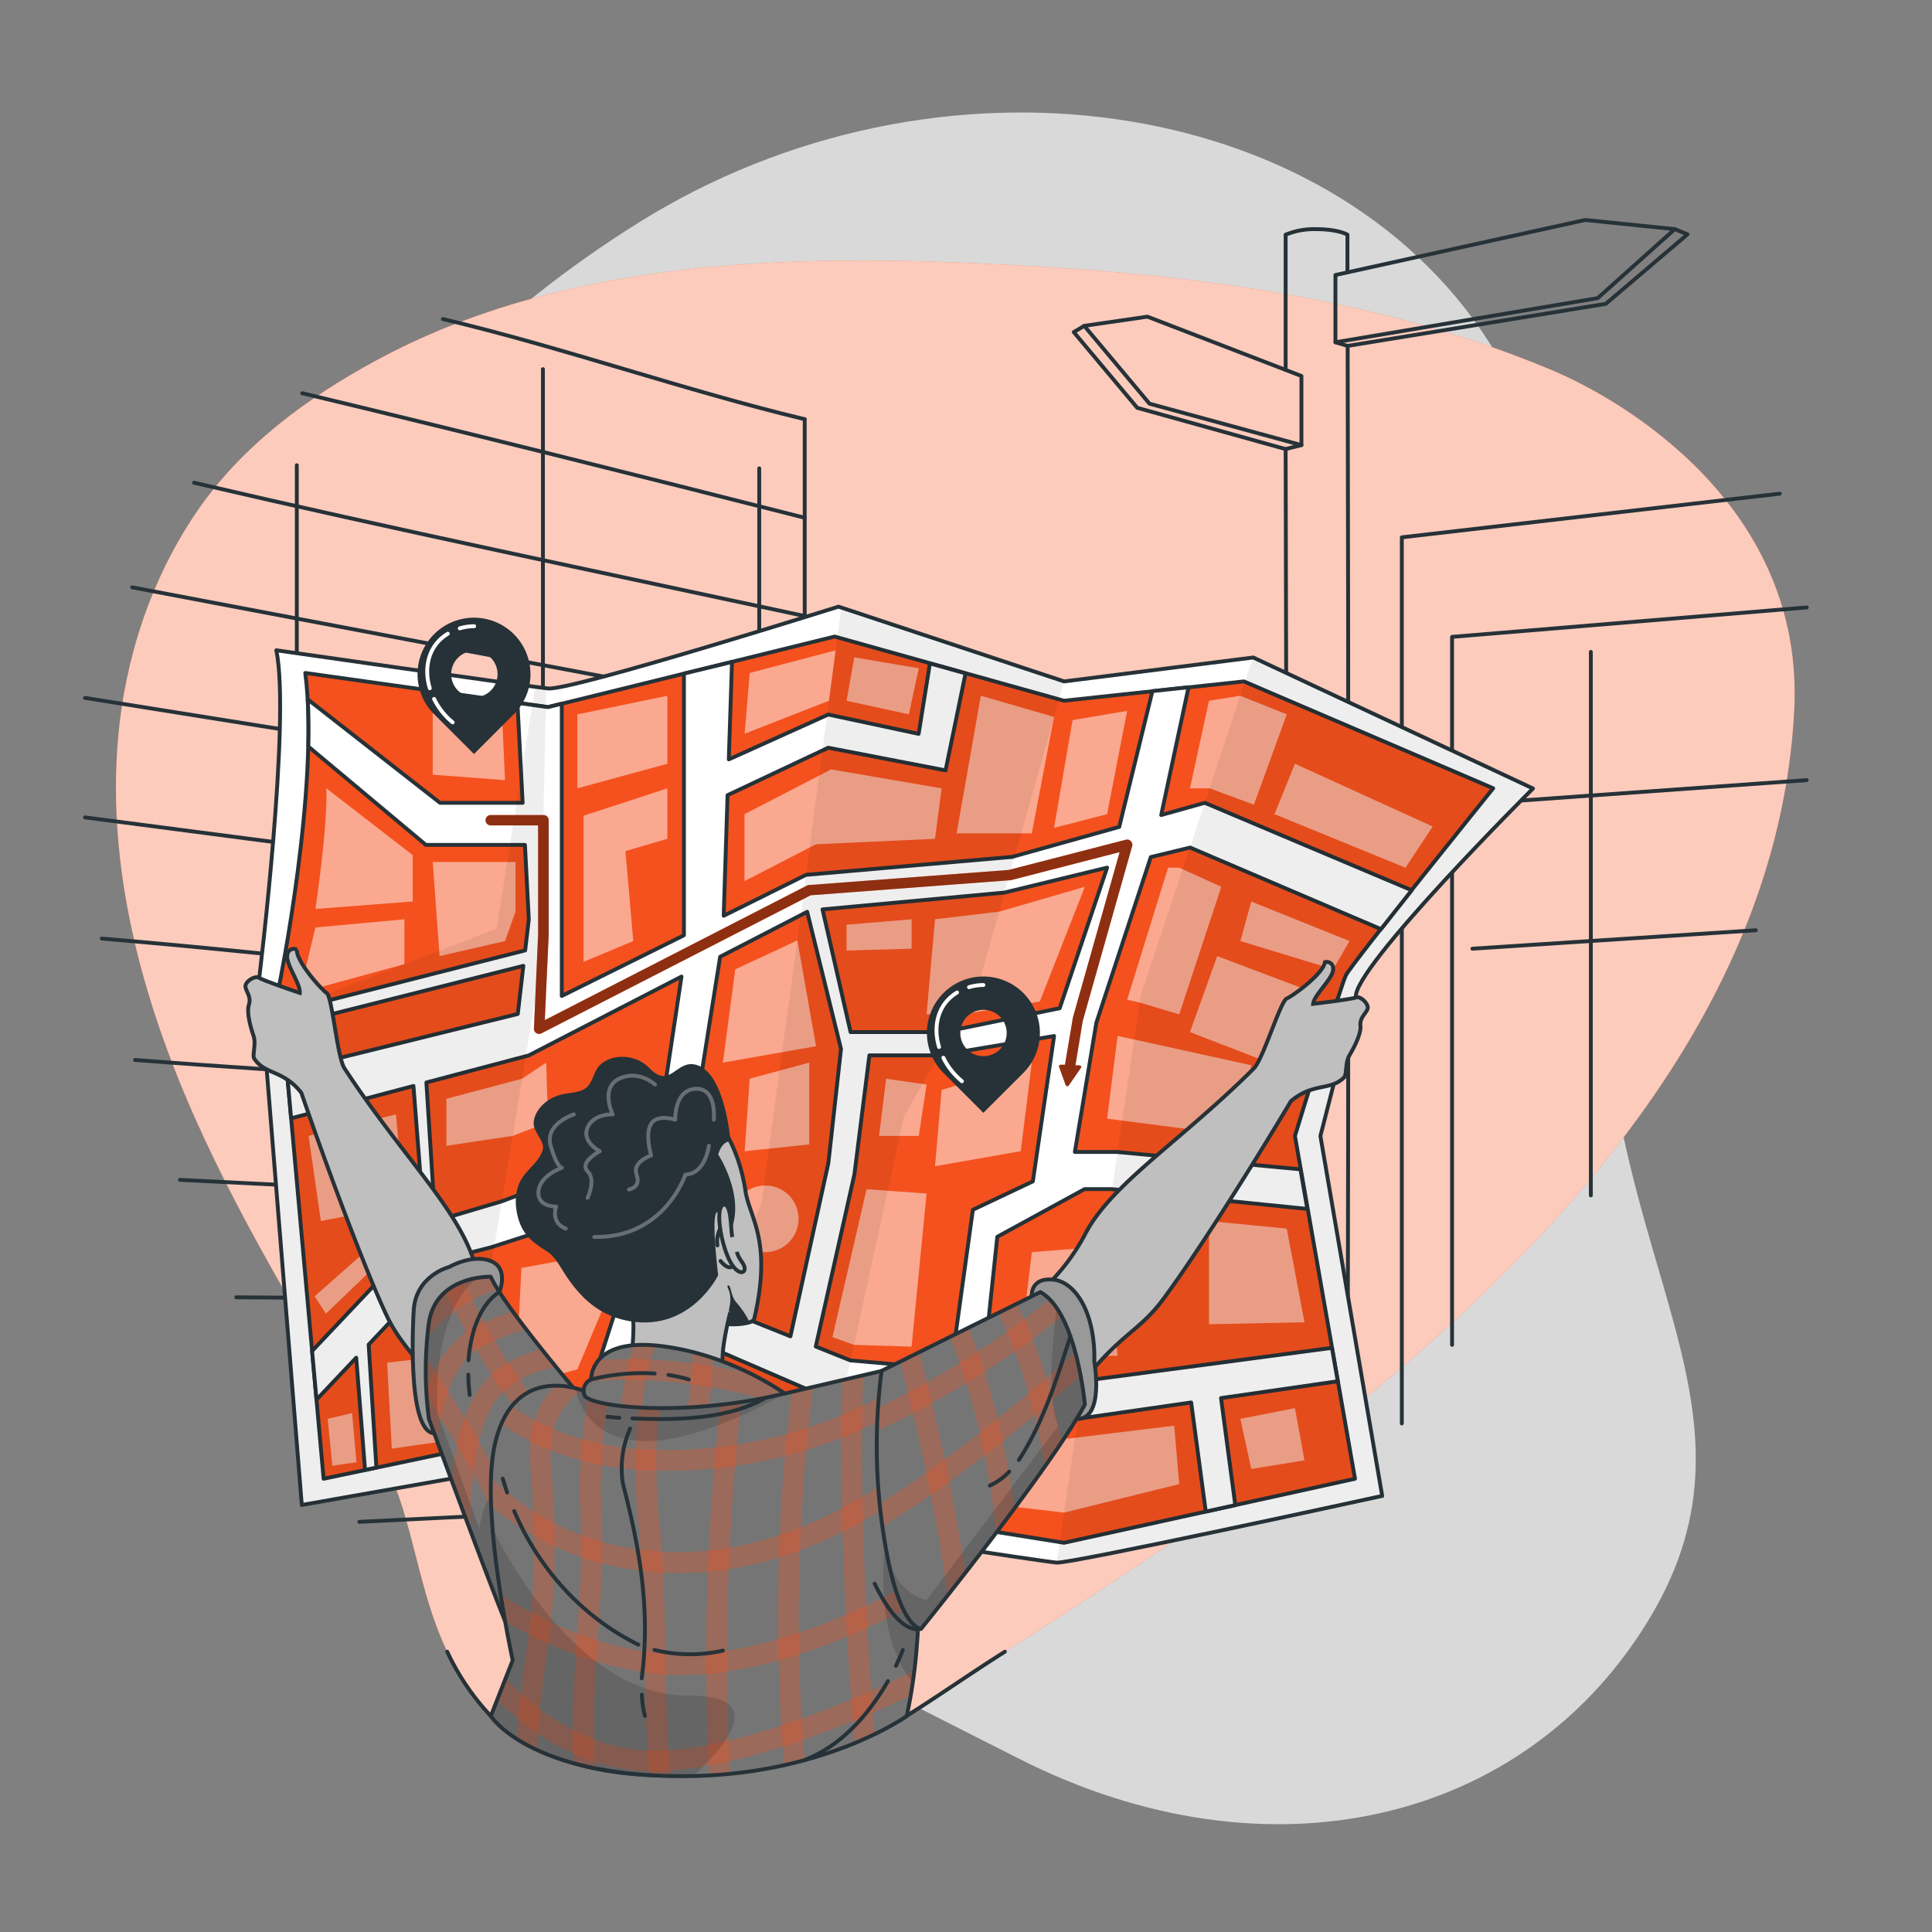 <svg viewBox="0 0 500 500" xmlns="http://www.w3.org/2000/svg"><rect x="0" y="0" width="500" height="500" fill="#808080" stroke="none"/><clipPath id="a"><path d="m151.19 362.49s-20.45-23.83-24.19-32.07c0 0-14.08-.46-16 11.89a95 95 0 0 0 0 24.88s13.88 37.88 19.65 52.22z"/></clipPath><clipPath id="b"><path d="m151.19 360s18.39-13 51.86.66l25.11-5.86s16.24 44.11 6.5 89.32c0 0-21.79 15.63-58.27 15.55-39.57-.1-49.37-15.55-49.37-15.55l5.66-14.43c-3.41-16.48-7.82-42.9-4.46-56.58 5.11-20.8 22.97-13.11 22.97-13.11z"/></clipPath><clipPath id="c"><path d="m228.16 354.77a150 150 0 0 0 .61 43c3.74 24 9.6 23.77 9.6 23.77s33.45-41.34 42.39-58.05c0 0-2.12-24-11.53-29.1z"/></clipPath><clipPath id="d"><path d="m203.05 360.63s-13.85-10.16-32.21-12.3-17.84 8.67-17.84 8.67a3.17 3.17 0 0 0 -1.76 4c.76 3.07 25.62 6 51.81-.37z"/></clipPath><path d="m67.93 167.09s-27.88 72 11.3 144.5 119.88 110.8 184.47 143.55 131.66 16.8 163.53-36.84-11.84-91.93-11.9-168.42 11.45-96.74-30-161.36-143.06-78.93-219.9-31-97.5 109.57-97.5 109.57z" fill="#fff" opacity=".7"/><path d="m127 444.09c23.6 24.91 81.54 15.79 106.63 0 81.46-51.26 224.25-136.57 230.71-260.17 2.75-52.54-43.57-80.12-62.93-88.22-46.41-19.43-97.41-25.27-147.79-27.52-52.57-2.35-109-.52-156.31 25.13-17.93 9.69-34.85 22.18-46.43 39.19-11.77 17.28-18.54 37.85-20.33 58.62-2.9 33.5 6.11 67.09 19.74 97.83s31.81 59.21 48.49 88.4c10.88 19.05 8.36 45.74 28.22 66.74z" fill="#f4511e"/><path d="m127 444.09c23.6 24.91 81.54 15.79 106.63 0 81.46-51.26 224.25-136.57 230.71-260.17 2.75-52.54-43.57-80.12-62.93-88.22-46.41-19.43-97.41-25.27-147.79-27.52-52.57-2.35-109-.52-156.31 25.13-17.93 9.69-34.85 22.18-46.43 39.19-11.77 17.28-18.54 37.85-20.33 58.62-2.9 33.5 6.11 67.09 19.74 97.83s31.81 59.21 48.49 88.4c10.88 19.05 8.36 45.74 28.22 66.74z" fill="#fff" opacity=".7"/><g stroke="#263238"><path d="m332.72 384.36c.28-86.36.28-182.36 0-268.14" fill="none" stroke-linecap="round" stroke-linejoin="round"/><path d="m348.77 89.52c.23 95.48.23 179.48 0 274.93" fill="none" stroke-linecap="round" stroke-linejoin="round"/><path d="m332.72 95.74v-35a19.35 19.35 0 0 1 8-1.43c5.66 0 8 1.43 8 1.43v9.74" fill="none" stroke-linecap="round" stroke-linejoin="round"/><path d="m433.43 59.3 3.3 1.34-21.17 18-66.79 10.88-3.16-.94" fill="none" stroke-linecap="round" stroke-linejoin="round"/><path d="m345.61 71.17 64.61-14.24 23.21 2.37-19.94 17.85-67.88 11.43z" fill="none" stroke-linecap="round" stroke-linejoin="round"/><path d="m280.6 84.33-2.71 1.62 16.42 19.59 38.4 10.68 4.1-1.03" fill="none" stroke-linecap="round" stroke-linejoin="round"/><path d="m336.81 97.31-39.86-15.36-16.35 2.38 16.88 20.14 39.33 10.72z" fill="none" stroke-linecap="round" stroke-linejoin="round"/><path d="m208.26 108.49v340.95" fill="none" stroke-linecap="round" stroke-linejoin="round"/><path d="m114.63 82.57c31.37 7.43 62.37 18.43 93.63 25.92" fill="none" stroke-linecap="round" stroke-linejoin="round"/><path d="m78.21 101.76c42.79 10.24 86.79 21.24 130.05 32.24" fill="none" stroke-linecap="round" stroke-linejoin="round"/><path d="m50.22 124.93c51.78 12.07 104.78 23.07 158.04 34.5" fill="none" stroke-linecap="round" stroke-linejoin="round"/><path d="m34.22 152q86.67 16.5 174 32.89" fill="none" stroke-linecap="round" stroke-linejoin="round"/><path d="m22 180.61 186.26 29.75" fill="none" stroke-linecap="round" stroke-linejoin="round"/><path d="m22 211.54 186.26 24.29" fill="none" stroke-linecap="round" stroke-linejoin="round"/><path d="m26.34 242.9c60.66 5.1 120.66 13.1 181.92 18.4" fill="none" stroke-linecap="round" stroke-linejoin="round"/><path d="m34.94 274.31c47.06 3.69 94.06 5.69 142.06 10.69 10 0 21 0 31.26 1.76" fill="none" stroke-linecap="round" stroke-linejoin="round"/><path d="m46.59 305.35c54.41 2.65 107.41 5.65 161.67 6.88" fill="none" stroke-linecap="round" stroke-linejoin="round"/><path d="m61.15 335.74c48.85.26 97.85 1.26 147.11 1.96" fill="none" stroke-linecap="round" stroke-linejoin="round"/><path d="m78.13 365.25c42.87-.25 86.87-1.25 130.13-2.08" fill="none" stroke-linecap="round" stroke-linejoin="round"/><path d="m93 393.85c38-1.85 77-3.85 115.29-5.22" fill="none" stroke-linecap="round" stroke-linejoin="round"/><path d="m196.49 121.21v296.62" fill="none" stroke-linecap="round" stroke-linejoin="round"/><path d="m140.51 95.53v184.29" fill="none" stroke-linecap="round" stroke-linejoin="round"/><path d="m76.81 120.4v203.66" fill="none" stroke-linecap="round" stroke-linejoin="round"/><path d="m460.62 127.76-97.83 11.3v229.33" fill="none" stroke-linecap="round" stroke-linejoin="round"/><path d="m467.57 157.21-91.78 7.61v183.23" fill="none" stroke-linecap="round" stroke-linejoin="round"/><path d="m467.57 201.9-89.13 6.36" fill="none" stroke-linecap="round" stroke-linejoin="round"/><path d="m454.38 240.75-73.31 4.77" fill="none" stroke-linecap="round" stroke-linejoin="round"/><path d="m411.71 168.71v140.66" fill="none" stroke-linecap="round" stroke-linejoin="round"/><path d="m115.74 427.46a63.16 63.16 0 0 0 11.26 16.63c23.6 24.91 82.55 15.79 107.64 0 8.25-5.19 16.12-10.74 25.42-16.63" fill="none" stroke-linecap="round" stroke-linejoin="round"/><path d="m350.9 258.16-9.18 35.84 16 93.17h-.12l-.39.08c-6.81 1.49-80.17 17.45-83.76 17.15-3.76-.31-62.7-9.38-62.7-9.38l-52.17 6.1-41.83-18.45-38.65 6.82-11-136.49s8.17-66.74 4.41-84.71c0 0 64.37 9.24 70.32 9.88s75.17-21.17 75.17-21.17l58.41 19.35 48.93-6.19 72.4 33.9s-47.01 46.8-45.84 54.1z" fill="#fff" stroke-linecap="round" stroke-linejoin="round"/><path d="m79 174.16 62.83 8.84 74.17-18.26 59.35 16.61 46.57-5 64.52 27.65s-36.72 45.5-38.13 48.41-13.18 41.59-13.18 41.59l15.54 88.7-75.29 16.57-63.33-10.13-50.19 4.42-42.67-18.31-35.44 7.45-11.5-127.64s10.56-51.92 6.75-80.9z" fill="#f4511e" stroke-linecap="round" stroke-linejoin="round"/></g><g fill="#fff"><path d="m297.83 221.81 10.17-2.46 49.4 21.11c2.42-3.09 5.15-6.54 7.95-10.06l-53.55-22.63-11.28 3.16 7.07-33.07-9.35 1-8.58 35.14-27.72 7.76-53.34 4.65-21.31 10.59 1-31.21 26.06-12.28 30.36 5.86 5.17-25.1-9.22-2.58-2.92 18.23-23.39-5-25.74 11.61.83-25.22-12.44 3.02v67.72l-31.61 15.7v-75.63l-3.6.88-7.88-1.11 1.35 25.88h-21.38l-34.23-26.77c.22 3.86.25 8 .15 12.21l30.41 25.45h25.64l1 19.3-.94 8-63.04 16.04.33 3.65 62.24-15.69-1.44 12.45-59.76 14.75 1.1 12.26 31.66-8.37 2.94 37.72-29.17 30.86 1.14 12.62 10.28-10.88 2.28 29.05 2.94-.62-2-31.83 21.29-22.52 10.3-2.63 40.77-13.15-.9 5.92-22.64 70.41 8.71 3.74 11.9-38.41 17.56-3.25 35.28 15.26 16.37 1.05-2.78 27.83 4.36.69 1.9-28.31 41.07 2.63 29.67-4.27 3.78 28.24 7.64-1.68-3.69-27.7 30.21-4.35-1.51-8.64-64.3 8.53-26-2.28 3.7-35 22.59-12.34h7l50.64 5.13-1.78-10.25-47.43-4.49h-10.95l5.56-33.43zm-168 89.1-17.2 5.1-2.28-35.87 26.5-7 39.52-20.4-6.51 43.26zm55.78 27.33-17.83 3.54 7.4-23.78 11.19-70.39 22.53-11.63 8.75 35.48-3.27 29.54-9.82 44.84zm81.69-32.5-15.52 7.35-5.71 41.26-26-2.28-8.95-3.59 10-44.53 3.88-30.83h17.91l29.89-5zm6.95-44.81-30 6.17h-24.12l-7.26-31.75 47.07-4.35 26.58-6.46z" stroke="#263238" stroke-linecap="round" stroke-linejoin="round"/><path d="m286.52 289.5 2.71-21.41 34.6 7.6-2.82 18.28z" opacity=".5"/><path d="m307.96 267.1 7.05-19.66 26.06 9.83-5.98 20.33z" opacity=".5"/><path d="m302.3 224.56h2.88l10.89 4.93-10.89 33.03-10.21-3.06-3.27-.72z" opacity=".5"/><path d="m323.83 233.32 25.42 10.22-4.23 7.32-24.01-7.32z" opacity=".5"/><path d="m307.96 204.02 4.93-22.67 8.12-1.29 12 4.82-8.5 23.37-11.46-4.23z" opacity=".5"/><path d="m329.83 210.7 5.3-13.04 35.66 16.24-7.06 10.66z" opacity=".5"/><path d="m253.84 180.06 18.94 5.48-5.75 30.13h-2.75-16.71z" opacity=".5"/><path d="m277.58 186.37 14.12-2.4-5.18 26.73-13.74 3.56z" opacity=".5"/><path d="m243.69 204.02-1.71 13.06-30.79 1.41-18.51 9.54v-17.33l22.41-11.58z" opacity=".5"/><path d="m194.02 174.16 22.24-5.85-1.72 13.04-21.82 8.53z" opacity=".5"/><path d="m219.09 181.35 16.12 3.53 2.57-11.93-16.69-2.83z" opacity=".5"/><path d="m149.42 184.88v19.14l23.3-6.36v-17.6z" opacity=".5"/><path d="m151.02 211.11v37.83l12.87-5.4-2.03-23.28 10.86-3.18v-13.06z" opacity=".5"/><path d="m111.99 223.08 1.77 24.36 16.94-3.9 2.72-7.6v-12.86z" opacity=".5"/><path d="m84.46 204 22.35 17.3v12l-25.18 1.94s3.18-20.98 2.83-31.24z" opacity=".5"/><path d="m81.63 240.03 23.03-2.12v11.62l-27.08 7.39z" opacity=".5"/><path d="m111.99 183.97v16.52l18.71 1.41-.77-17.02z" opacity=".5"/><path d="m190.29 250.86 16.07-7.49 4.83 27.39-24.11 4.24z" opacity=".5"/><path d="m194.02 279.17-1.3 18.76 16.72-1.76v-21.17z" opacity=".5"/><path d="m241.98 237.91-2.18 24.61h9.09l20.22-3.34 11.65-29.69-22.2 6.45z" opacity=".5"/><path d="m219.09 239.32v6.68l16.83-.48v-7.61z" opacity=".5"/><path d="m243.69 282.07-1.71 19.75 22.19-3.89 2.86-22.93z" opacity=".5"/><path d="m224.27 307.77 15.53 1.11-3.88 39.63-14.9-.46-5.58-2.01z" opacity=".5"/><path d="m229.34 279.17 10.46 1.51-2.02 13.29h-10.28z" opacity=".5"/><path d="m312.89 316.01 20.12 1.95 4.59 24.24-24.71.51z" opacity=".5"/><path d="m267.03 324.06 19.49-1.57 2.71 28.4h-25.42z" opacity=".5"/><path d="m321.01 367.19 2.82 12.98 13.77-2.24-2.47-13.5z" opacity=".5"/><path d="m276.52 372.3 27.36-3.33 1.3 15.11-29.8 7.39-16.86-1.98 5.88-18.59z" opacity=".5"/><path d="m134.94 328.14 22.25-4.08-1.5 15.36-6.27 14.98-16 4.26z" opacity=".5"/><path d="m115.53 284.36v12.16l17.13-2.55 9.17-3.53-.47-15.44-6.24 4.17z" opacity=".5"/><path d="m79.86 293.97 22.6-5.56 2.2 23.35-21.62 4.25z" opacity=".5"/><path d="m81.44 335.48 12.9-11.42 3.35 3.1-13.34 12.81z" opacity=".5"/><path d="m84.81 367.19 6.31-1.49 1.14 12.73-6.25.91z" opacity=".5"/><path d="m101.4 374.91-1.21-22.25 15.34-1.77v21.99z" opacity=".5"/><circle cx="198.04" cy="315.43" opacity=".5" r="8.63"/></g><path d="m350.9 258.16-9.18 35.84 16 93.17h-.12l-.39.08-83.75 17.15 21.77-146.72 29.08-87.56 72.4 33.9s-46.98 46.84-45.81 54.14z" fill-opacity=".7" opacity=".1"/><path d="m275.38 176.31-22.16 78.55-19.3 34.12-23.16 106.04-52.17 6.1 38.42-89.35 9.14-66.8 11.58-87.76z" fill-opacity=".7" opacity=".1"/><path d="m141.36 178.14-1.59 73-21.9 132.06-1.11-.49-38.66 6.78-10.1-125.77 60.51-23.4 10-62.55z" fill-opacity=".7" opacity=".1"/><path d="m292.66 217.68a1.32 1.32 0 0 0 -1.29-.36l-30.37 7.83-51.67 3.9a1.29 1.29 0 0 0 -.51.14l-67.82 34.81 1-22v-29.73a1.34 1.34 0 0 0 -1.34-1.34h-13.66a1.34 1.34 0 1 0 0 2.68h12.26v28.29l-1.08 24.27a1.32 1.32 0 0 0 .61 1.19 1.35 1.35 0 0 0 1.33.07l69.67-35.73 51.52-3.89a.85.85 0 0 0 .23 0l28.22-7.28-12.15 43a1 1 0 0 0 0 .14l-2 11.88h-1.14a.41.41 0 0 0 -.4.5l1.69 4.69a.47.47 0 0 0 .83.18l3.16-4.57c.2-.28 0-.62-.43-.64h-1l1.89-11.46 12.79-45.25a1.32 1.32 0 0 0 -.34-1.32z" fill="#f4511e"/><path d="m292.66 217.68a1.32 1.32 0 0 0 -1.29-.36l-30.37 7.83-51.67 3.9a1.29 1.29 0 0 0 -.51.14l-67.82 34.81 1-22v-29.73a1.34 1.34 0 0 0 -1.34-1.34h-13.66a1.34 1.34 0 1 0 0 2.68h12.26v28.29l-1.08 24.27a1.32 1.32 0 0 0 .61 1.19 1.35 1.35 0 0 0 1.33.07l69.67-35.73 51.52-3.89a.85.85 0 0 0 .23 0l28.22-7.28-12.15 43a1 1 0 0 0 0 .14l-2 11.88h-1.14a.41.41 0 0 0 -.4.5l1.69 4.69a.47.47 0 0 0 .83.18l3.16-4.57c.2-.28 0-.62-.43-.64h-1l1.89-11.46 12.79-45.25a1.32 1.32 0 0 0 -.34-1.32z" fill-opacity=".7" opacity=".6"/><path d="m133 164.14a14.61 14.61 0 0 0 -20.67 0 14.63 14.63 0 0 0 0 20.67l10.34 10.33 10.33-10.33a14.61 14.61 0 0 0 0-20.67zm-6 14.59a6 6 0 1 1 0-8.51 6 6 0 0 1 0 8.51z" fill="#263238"/><path d="m112.34 180.88a18.24 18.24 0 0 0 4.81 6.07" fill="none" stroke="#fff" stroke-linecap="round" stroke-linejoin="round"/><path d="m115.89 164c-5 3-6.3 8.79-4.66 14.12" fill="none" stroke="#fff" stroke-linecap="round" stroke-linejoin="round"/><path d="m122.71 162.06a13.12 13.12 0 0 0 -3.73.56" fill="none" stroke="#fff" stroke-linecap="round" stroke-linejoin="round"/><path d="m264.84 257a14.61 14.61 0 0 0 -20.67 0 14.61 14.61 0 0 0 0 20.67l10.33 10.33 10.34-10.33a14.61 14.61 0 0 0 0-20.67zm-6.08 14.59a6 6 0 1 1 0-8.51 6 6 0 0 1 0 8.51z" fill="#263238"/><path d="m244.14 273.74a18.25 18.25 0 0 0 4.81 6.08" fill="none" stroke="#fff" stroke-linecap="round" stroke-linejoin="round"/><path d="m247.69 256.85c-5 3-6.3 8.78-4.66 14.12" fill="none" stroke="#fff" stroke-linecap="round" stroke-linejoin="round"/><path d="m254.5 254.92a13.35 13.35 0 0 0 -3.72.56" fill="none" stroke="#fff" stroke-linecap="round" stroke-linejoin="round"/><path d="m350.9 258.15c-1.18.48-11.06 1.65-11.06 1.65.23-2.35 5.18-6.59 5.18-8.94a1.69 1.69 0 0 0 -2.12-1.86c-.47 3.06-8.24 8.7-9.89 9.41s-6.12 15.77-8.54 18.13c-19 18.94-37 29.89-43.71 43a53.19 53.19 0 0 1 -18.36 19.91s-3.88 49.94 10.94 27.75 20.13-20.89 27.54-30.77 21.89-32.43 33.19-51.43c5.77-4.9 10.24-2.63 13.77-6.16.75-.75.24-3.77 1.41-5.75s3.06-5.55 2.83-7.67 1.65-3.29 1.88-4.47-1.88-3.27-3.06-2.8z" fill="#bfbfbf" stroke="#263238" stroke-miterlimit="10"/><path d="m123 327.58c-3.84-14.23-19.2-28.66-33.86-51.12-1.87-2.81-3.14-18.46-4.59-19.46s-7.9-8.16-7.73-11.25a1.69 1.69 0 0 0 -2.46 1.4c-.49 2.3 3.47 7.47 3.22 9.82 0 0-9.43-3.19-10.49-3.9s-3.56.93-3.57 2.13 1.58 2.74.91 4.77.44 5.91 1.18 8.09-.38 5 .19 5.91c2.73 4.19 7.57 2.89 12.2 8.88 7.14 20.84 16.63 45.93 21.84 57.14s10.66 11 20.58 35.81 16.45-24.89 16.45-24.89a53.22 53.22 0 0 1 -13.87-23.33z" fill="#bfbfbf" stroke="#263238" stroke-miterlimit="10"/><path d="m129.24 334.35s2.56-6.08-2.22-8-10.79 1.55-10.79 1.55-8.83 2.21-9.18 11.55c0 0-2 31.34 5.36 31.46s16.83-36.56 16.83-36.56z" fill="#999" stroke="#263238" stroke-linecap="round" stroke-linejoin="round"/><path d="m267 335.44s-.39-4.92 5.61-4.27 10.94 9.2 10.59 21.17c0 0 2.75 15.27-4.63 14.85s-11.57-31.75-11.57-31.75z" fill="#999" stroke="#263238" stroke-linecap="round" stroke-linejoin="round"/><path d="m151.19 362.49s-20.45-23.83-24.19-32.07c0 0-14.08-.46-16 11.89a95 95 0 0 0 0 24.88s13.88 37.88 19.65 52.22z" fill="#757575"/><g clip-path="url(#a)"><g fill="#f4511e"><path d="m144 353.86a26 26 0 0 0 -9.44 3.18c-.77.42-1.55.89-2.33 1.42a11.92 11.92 0 0 0 -2 1.69c-3 3-5 7.53-6.25 12.86a69.94 69.94 0 0 0 -1.44 8.36 114.86 114.86 0 0 0 -.68 14.83c-1.7-4.51-3.38-9-4.9-13.11a79.81 79.81 0 0 1 1.34-9.14 50.35 50.35 0 0 1 2-7.13 27 27 0 0 1 6.9-11.14 16.48 16.48 0 0 1 2.08-1.64c.78-.52 1.56-1 2.32-1.44a32.66 32.66 0 0 1 8.63-3.45z" opacity=".3"/><path d="m136.14 344a62.37 62.37 0 0 0 -8.09 2.94c-.91.4-1.84.84-2.81 1.31a14 14 0 0 0 -2 1.18c-3.33 2.4-5.64 6.26-7.25 10.67a50.16 50.16 0 0 0 -1.91 7.06c-.39 2-.68 4-.91 5.94l-2.16-5.88s-.34-2.28-.59-5.84c0-.36 0-.73-.07-1.11a43.45 43.45 0 0 1 2.16-5.55 24.65 24.65 0 0 1 8.09-10 18.2 18.2 0 0 1 2.24-1.3c.86-.43 1.71-.82 2.53-1.19a70.6 70.6 0 0 1 7.31-2.83c1.11 1.49 2.26 3.02 3.46 4.6z" opacity=".3"/><path d="m128.88 333.78a29.3 29.3 0 0 0 -6.56 2.59 33.61 33.61 0 0 0 -4.56 2.91 46.89 46.89 0 0 0 -7.15 6.65c.11-1.2.26-2.41.44-3.61a12.83 12.83 0 0 1 4.1-7.87s0 0 0 0l.13-.08a39.18 39.18 0 0 1 3.32-2.14c.42-.25.85-.48 1.28-.71l.08.16a19.3 19.3 0 0 1 2.4-.7 20.51 20.51 0 0 1 4.63-.53 30.67 30.67 0 0 0 1.89 3.33z" opacity=".3"/><path d="m141.16 365.4-4 3.58a95.93 95.93 0 0 1 -7-8.83c-1.05-1.47-2.06-3-3.05-4.49-1.33-2.06-2.62-4.15-3.85-6.25q-1.36-2.34-2.64-4.68c-1-1.83-2-3.66-2.88-5.45s-1.68-3.34-2.45-4.94a14.64 14.64 0 0 1 3.33-2.13c.42-.25.85-.48 1.28-.71l.08.16c.74 1.53 1.51 3.11 2.33 4.72 1 1.92 2 3.89 3.09 5.87q1.28 2.34 2.64 4.68 1.68 2.85 3.48 5.66 1.47 2.28 3 4.46a93 93 0 0 0 6.64 8.35z" opacity=".3"/><path d="m136 398.49-5.15 1.51c-1.53-5.21-4.6-11.74-8.36-18.63-1.33-2.45-2.76-4.94-4.24-7.43-1.34-2.28-2.73-4.55-4.13-6.79-1.21-2-2.43-3.9-3.66-5.78 0-.36 0-.73-.07-1.11-.15-2.57-.23-5.66-.12-9l2.28 3.45c1.14 1.74 2.31 3.55 3.48 5.38 1.4 2.2 2.81 4.45 4.2 6.72 1.26 2.06 2.5 4.14 3.7 6.21 5.36 9.23 9.99 18.41 12.07 25.47z" opacity=".3"/></g><path d="m135.58 405.86-4.88 13.55c-5.77-14.34-19.65-52.21-19.65-52.21a95 95 0 0 1 0-24.88c1.17-7.68 7-10.41 11.34-11.37a6.91 6.91 0 0 1 .76.17s-11.14 7.13-9.92 34.58l10.85 30s1.14-10.45 5.48-8.94c1.87.67 4.53 9.34 6.02 19.1z" fill-opacity=".7" opacity=".2"/></g><path d="m151.19 362.49s-20.45-23.83-24.19-32.07c0 0-14.08-.46-16 11.89a95 95 0 0 0 0 24.88s13.88 37.88 19.65 52.22z" fill="none" stroke="#263238" stroke-linecap="round" stroke-linejoin="round"/><path d="m195.22 341.21c-.1.41-.51.75-1.2 1a16.72 16.72 0 0 1 -6 .44c-12.75-.7-38.62-8.27-44.79-23.33-6.59-16.07 10.32-37.05 28.42-37.5 10.4-.25 19.17 12 21.28 26.44 1.07 6.96 6.98 12.74 2.29 32.95z" fill="#bfbfbf" stroke="#263238" stroke-miterlimit="10"/><path d="m186.38 318a7 7 0 0 0 -.71 4.31" fill="none" stroke="#263238" stroke-linecap="round" stroke-linejoin="round"/><path d="m186.48 326.34s1.85 2.5 3.18 1.34" fill="none" stroke="#263238" stroke-linecap="round" stroke-linejoin="round"/><path d="m194 342.21a16.72 16.72 0 0 1 -6 .44c.26-1.89.76-4.08.92-5.18.52-3.47-1.22-4.55-.48-4.8s.67 2.84 2.14 4.41a22.78 22.78 0 0 1 3.42 5.13z" fill="#263238"/><path d="m189 339.57s-2.27 8.7-2 13.11a55.84 55.84 0 0 0 1.83 10l-27.46 1.59s4.11-19.77 1.91-26.69 17.56-4.4 17.56-4.4" fill="#bfbfbf" stroke="#263238" stroke-miterlimit="10"/><path d="m185.86 298.76c1.15-3.74 3.2-3.36 3.2-3.36s-1.33-17.95-9-19.86c-5.18-1.3-6.6 6.5-12 .88-3-3.15-8.48-4-12.15-1.34-2.17 1.6-2.1 3.83-3.55 5.77s-4.44 1.86-6.64 2.31c-3.4.69-6.85 3.22-7.56 6.8-.58 2.92 3 5.23 2.3 7.63-.83 2.87-3.5 4.61-5.15 7-2 2.86-2.18 6.58-1.41 9.9 1.15 4.94 3.7 6.87 7.67 9.39 2 1.26 3.17 3.55 4.4 5.48 4.12 6.48 9.12 11.22 17 12.56 15.81 2.7 22.89-11.89 22.89-11.89s-1.78-14.46-.49-16.11 4 4 4 4c3.29-8.8-3.51-19.16-3.51-19.16z" fill="#263238"/><path d="m189.53 320.15c-.48-1.76-.14-9-2.33-8.34-1.92.59-1 8.06 1 13.05s4.45 5 4.52 3.55-1.59-2.36-2-4.45" fill="#bfbfbf" stroke="#263238" stroke-miterlimit="10"/><path d="m184.73 289.78s.87-8.25-4.7-8-5.28 8-5.28 8-4.68-1.59-6.28 1.11.05 8.16.05 8.16-5 1.59-3.77 4.94-2 3.85-2 3.85" fill="none" opacity=".3" stroke="#fff" stroke-linecap="round" stroke-linejoin="round"/><path d="m183.46 296.52s-.88 7.3-6.09 7.47c0 0-5.36 16.48-23.57 16.13" fill="none" opacity=".3" stroke="#fff" stroke-linecap="round" stroke-linejoin="round"/><path d="m169.51 280.68s-4.2-3.93-9.25-1.52-1.69 9.25-1.69 9.25-4.9-.3-6.51 3.4 3.16 6.12 3.16 6.12-5.44 2.89-3.16 5.18 0 6.89 0 6.89" fill="none" opacity=".3" stroke="#fff" stroke-linecap="round" stroke-linejoin="round"/><path d="m148.51 288.41s-7.62 2.4-6 8.11 2.9 5.69 2.9 5.69-5.71 2-6.06 6.11 4.59 3.94 4.59 3.94-1.59 4.14 2.47 5.7" fill="none" opacity=".3" stroke="#fff" stroke-linecap="round" stroke-linejoin="round"/><path d="m151.19 360s18.39-13 51.86.66l25.11-5.86s16.24 44.11 6.5 89.32c0 0-21.79 15.63-58.27 15.55-39.57-.1-49.37-15.55-49.37-15.55l5.66-14.43c-3.41-16.48-7.82-42.9-4.46-56.58 5.11-20.8 22.97-13.11 22.97-13.11z" fill="#757575"/><g clip-path="url(#b)"><g fill="#f4511e"><path d="m226.34 448.79c-1.52.74-3.26 1.52-5.18 2.32-.16-1.91-.32-3.8-.46-5.67s-.29-3.8-.42-5.67c-.42-5.66-.77-11.08-1.07-16.23q-.17-2.94-.31-5.77-.6-11.58-.87-21.3-.09-3.15-.16-6.09-.21-10.32-.15-18.24c0-2.08 0-4 .06-5.88q.09-5.22.24-9.12l5.39-1.26c-.08 2.26-.17 4.91-.23 7.95 0 1.87-.07 3.87-.09 6 0 5 0 10.87.09 17.52q0 3 .13 6.27.25 9.86.84 21.79c.1 1.9.19 3.85.3 5.83q.45 7.74 1 16.28.21 2.81.43 5.7c.17 1.85.31 3.69.46 5.57z" opacity=".3"/><path d="m210.45 358.91c-.4 2.95-.82 6.48-1.24 10.54-.2 1.84-.4 3.8-.58 5.86-.53 5.88-1 12.6-1.38 20-.09 1.94-.18 3.93-.24 6-.24 6.61-.36 13.69-.28 21.16 0 1.88 0 3.78.08 5.7q.16 8 .64 16.6c.11 1.84.22 3.7.36 5.58q.16 2.58.39 5.19c-1.69.46-3.45.9-5.28 1.3-.13-1.59-.26-3.17-.36-4.74-.14-1.86-.26-3.71-.37-5.54-.35-5.76-.57-11.37-.69-16.81-.06-1.89-.09-3.75-.11-5.6-.09-7.39 0-14.41.2-21q.09-3 .22-5.81c.32-7.53.79-14.4 1.31-20.47.18-2 .35-3.91.53-5.73.42-4.13.84-7.79 1.23-10.91z" opacity=".3"/><path d="m192.53 357c-.54 4.26-1.18 10-1.82 16.82q-.26 2.65-.49 5.52c-.52 6.35-1 13.49-1.4 21.21-.09 1.82-.18 3.66-.25 5.54-.27 6.66-.43 13.7-.46 21q0 2.7 0 5.46c0 5.8.16 11.76.41 17.81.07 1.81.15 3.62.25 5.45 0 1.06.11 2.11.18 3.17-1.74.17-3.52.32-5.34.41-.05-.83-.1-1.66-.14-2.48-.1-1.81-.19-3.61-.26-5.41-.27-6.23-.41-12.36-.45-18.34 0-1.81 0-3.6 0-5.39 0-7.31.18-14.35.44-21 .07-1.85.14-3.66.23-5.45.37-7.73.85-14.91 1.38-21.32.15-1.88.31-3.7.47-5.44.71-7.78 1.44-14.18 2-18.79 1.72.36 3.44.77 5.25 1.23z" opacity=".3"/><path d="m173.57 459.6c-1.87 0-3.68-.11-5.42-.23 0-.3-.07-.61-.1-.93-.18-1.74-.33-3.53-.45-5.38-.42-6.24-.55-13-.68-20.27 0-.3 0-.58 0-.88 0-1.49-.05-3-.08-4.56-.12-6.51-.3-13.45-.71-20.78-.1-1.78-.21-3.6-.34-5.43-.18-2.59-.39-5.21-.64-7.88-.45-4.74-.68-9-.73-12.94 0-1.9 0-3.69.06-5.38a76.52 76.52 0 0 1 3-20.17 56.5 56.5 0 0 1 5.77-.36c-1.43 3.92-3.07 10.55-3.39 20.82-.05 1.69-.07 3.47 0 5.36q.06 5.49.68 12.16.43 4.53.73 8.9c.12 1.82.23 3.61.32 5.38.39 7.41.56 14.41.68 21 0 1.3 0 2.57.07 3.83v1.55c.13 7 .26 13.61.68 19.61.12 1.84.27 3.62.47 5.34-.03.4.03.82.08 1.24z" opacity=".3"/><path d="m155.68 379.13a98.57 98.57 0 0 0 -.07 10.44c.17 3.33.24 6.49.24 9.54 0 1.89 0 3.72-.07 5.54-.16 6.2-.56 12.08-1 18.14 0 .54-.07 1.09-.11 1.64-.13 1.82-.25 3.66-.36 5.53-.32 5-.57 10.21-.63 15.82v4.36q.06 3.08.23 5.83c0 .55.06 1.1.11 1.63q-2.92-.57-5.46-1.28c-.05-.8-.09-1.62-.13-2.47-.09-1.94-.13-4-.14-6.11 0-.66 0-1.34 0-2 .06-6.27.36-12 .71-17.51.13-1.9.25-3.76.38-5.61 0-.06 0-.13 0-.2.45-6.47.88-12.71 1-19.36 0-1.86 0-3.75 0-5.69 0-2.42-.09-4.92-.22-7.52a105.82 105.82 0 0 1 .11-11.93c.1-1.83.25-3.65.41-5.46.44-4.67 1.07-9.21 1.74-13.28a33.24 33.24 0 0 1 5-2.16h.05q.39-.15.81-.27c-.89 5-1.79 10.91-2.34 17-.04 1.77-.17 3.58-.26 5.38z" opacity=".3"/><path d="m149 359.25c.76.19 1.37.4 1.74.53a17.41 17.41 0 0 0 -7.4 10 22.09 22.09 0 0 0 -.85 5.45 29.51 29.51 0 0 0 .09 3.84q.68 7.83.86 15.12c.07 2 .1 4 .1 6a186.81 186.81 0 0 1 -.93 19.46q-.27 2.85-.66 5.63c-.14 1.07-.29 2.14-.46 3.2-.63 4-1.25 8.84-1.76 13.77-.21 2.09-.41 4.19-.58 6.27q-.17 2.13-.3 4.2a41.32 41.32 0 0 1 -5.17-2.83c.13-1.73.29-3.46.45-5.13.22-2.32.46-4.54.7-6.57.7-6.05 1.36-10.42 1.38-10.54q.36-2.35.66-4.77.36-2.85.6-5.77a181.86 181.86 0 0 0 .69-19.69c0-2.1-.09-4.22-.18-6.39q-.23-5.59-.74-11.52a34.79 34.79 0 0 1 0-6.64 26.37 26.37 0 0 1 1.13-5.45 22 22 0 0 1 5.41-8.89 20.76 20.76 0 0 1 5.22.72z" opacity=".3"/><path d="m231.43 365.61c-2.29 1.3-5.08 2.77-8.35 4.25q-2.49 1.14-5.36 2.28c-2.78 1.1-5.82 2.17-9.09 3.17q-2.65.81-5.51 1.53a123.83 123.83 0 0 1 -12.9 2.54c-1.76.25-3.58.46-5.42.64-3.92.39-8 .6-12.28.6-.78 0-1.55 0-2.32 0h-.42c-1.84 0-3.64-.13-5.38-.27a83.45 83.45 0 0 1 -8.72-1.19q-2.76-.54-5.31-1.22a68 68 0 0 1 -7.92-2.64q-2.74-1.09-5.21-2.34a66 66 0 0 1 -7.5-4.42 19.75 19.75 0 0 1 2.71-4.62 61 61 0 0 0 5.92 3.59c1.54.82 3.19 1.61 4.93 2.34a62.94 62.94 0 0 0 7.48 2.63c1.68.49 3.44.91 5.28 1.28a72.19 72.19 0 0 0 8.4 1.21c1.73.16 3.51.25 5.35.29h.48 2.17a119.06 119.06 0 0 0 12.81-.69q2.79-.3 5.44-.72a116 116 0 0 0 12.94-2.75c1.93-.52 3.78-1.08 5.56-1.66 3.1-1 6-2.1 8.57-3.19 2-.81 3.74-1.63 5.39-2.43 2.65-1.28 4.91-2.5 6.75-3.58.46 1.52.97 3.32 1.51 5.37z" opacity=".3"/><path d="m235.57 385.62a117.3 117.3 0 0 1 -12.27 8c-1.67 1-3.42 1.9-5.27 2.82a106.1 106.1 0 0 1 -11 4.81c-1.76.66-3.56 1.28-5.42 1.84a92.75 92.75 0 0 1 -13 3c-1.76.27-3.56.5-5.38.66q-3.7.34-7.56.35c-1.36 0-2.74 0-4.12-.11-1.79-.09-3.58-.24-5.4-.46-.35 0-.7-.08-1.05-.12a77.82 77.82 0 0 1 -9.28-1.8q-2.76-.72-5.32-1.6a73.15 73.15 0 0 1 -7-2.8c-1.88-.87-3.67-1.8-5.38-2.77a74.46 74.46 0 0 1 -11-7.66c-.1-2.55-.12-5 0-7.32a70 70 0 0 0 10.87 8.59q2.59 1.67 5.46 3.14a66.12 66.12 0 0 0 7.08 3.13c1.72.65 3.52 1.23 5.37 1.75a68.76 68.76 0 0 0 9.9 2c1.82.24 3.62.41 5.42.51a77.41 77.41 0 0 0 12.23-.31c1.83-.19 3.64-.44 5.4-.75a88.13 88.13 0 0 0 13-3.28c1.86-.62 3.68-1.29 5.44-2a106 106 0 0 0 10.62-4.94q2.81-1.5 5.3-3a116 116 0 0 0 11.38-7.8c.32 2 .66 4.02.98 6.12z" opacity=".3"/><path d="m237.77 413.43v1.21c-3.84 2.09-8.35 4.38-13.33 6.63-1.69.77-3.44 1.53-5.23 2.27-3.93 1.64-8.1 3.21-12.4 4.6-1.74.56-3.52 1.09-5.31 1.58a107.85 107.85 0 0 1 -13.39 2.88c-1.78.26-3.56.46-5.35.61-2.12.18-4.25.28-6.36.28-1.38 0-2.75 0-4.12-.12-1.63-.1-3.25-.27-4.87-.5l-.49-.08a90.45 90.45 0 0 1 -12.59-2.79c-1.79-.54-3.54-1.12-5.27-1.74q-3.67-1.34-7.15-2.88-2.61-1.15-5.08-2.4-3.17-1.57-6.08-3.26c-.41-2.27-.81-4.63-1.2-7q3.72 2.31 7.88 4.52c1.66.87 3.38 1.72 5.14 2.54q3.33 1.55 6.87 2.9c1.71.65 3.46 1.27 5.25 1.82a83.84 83.84 0 0 0 12.13 2.92c.45.08.9.15 1.36.21 1.32.19 2.66.33 4 .43a67.91 67.91 0 0 0 10.56-.17c1.79-.17 3.57-.39 5.36-.68a105.7 105.7 0 0 0 13.28-3q2.7-.78 5.34-1.68c4.23-1.42 8.31-3 12.17-4.67 1.8-.76 3.55-1.55 5.24-2.33 5.18-2.41 9.8-4.84 13.56-6.94.06 1.54.08 3.18.08 4.84z" opacity=".3"/><path d="m236.63 432.39c-.12 1-.26 2-.41 3s-.35 2.26-.54 3.4c-2.7 1.28-6 2.8-9.77 4.43-1.65.72-3.4 1.45-5.21 2.19-4 1.63-8.34 3.3-12.89 4.88-1.73.6-3.48 1.19-5.25 1.75-4.52 1.44-9.16 2.74-13.79 3.79-1.77.42-3.54.78-5.3 1.1a99.27 99.27 0 0 1 -9.85 1.34h-.19c-1.32.11-2.64.15-3.92.15-.49 0-1 0-1.46 0a49.7 49.7 0 0 1 -14.05-2.42 51.88 51.88 0 0 1 -5.48-2.12 61.21 61.21 0 0 1 -9.37-5.27c-1.81-1.22-3.49-2.5-5-3.76a72.79 72.79 0 0 1 -5.43-4.93l2.18-5.53c1.11 1.18 2.43 2.5 3.95 3.89s3.1 2.69 4.9 4.06a58.87 58.87 0 0 0 8.65 5.43 47.06 47.06 0 0 0 5.39 2.4 44.92 44.92 0 0 0 13.87 2.92 43.85 43.85 0 0 0 5.34-.09h.23a91.69 91.69 0 0 0 10-1.41q2.64-.51 5.31-1.14c4.58-1.08 9.19-2.42 13.67-3.88 1.78-.58 3.54-1.18 5.26-1.79 4.54-1.62 8.88-3.32 12.83-5 1.83-.75 3.56-1.5 5.2-2.22 4.63-2.03 8.5-3.86 11.13-5.17z" opacity=".3"/></g><g fill-opacity=".7"><path d="m203.24 360.58c-7.37 4.2-25.09 13.3-38.27 12.29-10.58-.81-15-7.83-16-13.62a16 16 0 0 1 2.23.72s18.39-13 51.86.66z" opacity=".2"/><path d="m179.46 459.6c-1 0-2 0-3.07 0-39.56-.1-49.37-15.56-49.37-15.56l5.67-14.43a288.16 288.16 0 0 1 -5.22-34.06c3.09 6.39 22.32 43.44 50.79 43.28 20.18-.08 10.52 12.17 1.2 20.77z" opacity=".2"/><path d="m237.77 413.43a150.56 150.56 0 0 1 -1.55 22c-10.45-12.59-7.16-35.42-7.16-35.42 1.38 8.89 6 12.21 8.71 13.42z" opacity=".2"/></g></g><path d="m151.19 360s18.39-13 51.86.66l25.11-5.86s16.24 44.11 6.5 89.32c0 0-21.79 15.63-58.27 15.55-39.57-.1-49.37-15.55-49.37-15.55l5.66-14.43c-3.41-16.48-7.82-42.9-4.46-56.58 5.11-20.8 22.97-13.11 22.97-13.11z" fill="none" stroke="#263238" stroke-linecap="round" stroke-linejoin="round"/><path d="m163.66 367.09c11.56.45 25.6.37 35.68-6.06" fill="none" stroke="#263238" stroke-linecap="round" stroke-linejoin="round"/><path d="m157.19 366.66c1 .11 2.07.19 3.11.26" fill="none" stroke="#263238" stroke-linecap="round" stroke-linejoin="round"/><path d="m166.11 438.57a25.7 25.7 0 0 0 .79 5.52" fill="none" stroke="#263238" stroke-linecap="round" stroke-linejoin="round"/><path d="m163.07 369.72a25.38 25.38 0 0 0 -1.84 14.38c4.46 17 7.14 33 4.84 50.24" fill="none" stroke="#263238" stroke-linecap="round" stroke-linejoin="round"/><path d="m169.37 427a38.4 38.4 0 0 0 17.71.17" fill="none" stroke="#263238" stroke-linecap="round" stroke-linejoin="round"/><path d="m133.08 391.07c6.28 14.82 17.62 27.46 32.13 34.58" fill="none" stroke="#263238" stroke-linecap="round" stroke-linejoin="round"/><path d="m130.12 382.67c.34 1.2.71 2.4 1.12 3.59" fill="none" stroke="#263238" stroke-linecap="round" stroke-linejoin="round"/><path d="m228.16 354.77a150 150 0 0 0 .61 43c3.74 24 9.6 23.77 9.6 23.77s33.45-41.34 42.39-58.05c0 0-2.12-24-11.53-29.1z" fill="#757575"/><g clip-path="url(#c)"><g fill="#f4511e"><path d="m274.76 373.18c-1.35 2-2.8 4.13-4.34 6.31-.79-4.75-1.71-9.14-2.71-13.2q-.72-3-1.52-5.71c-1.13-4-2.34-7.58-3.56-10.83q-1-2.75-2.08-5.16-1.12-2.61-2.21-4.83l4.86-2.42c.62 1.25 1.24 2.57 1.87 4 .71 1.61 1.42 3.32 2.13 5.16q1.8 4.62 3.52 10.23c.54 1.81 1.08 3.7 1.58 5.68q1.34 5.02 2.46 10.77z" opacity=".3"/><path d="m262.5 390.4c-1.58 2.11-3.15 4.21-4.72 6.26a192.42 192.42 0 0 0 -3-20q-.59-3-1.26-5.79c-1.08-4.69-2.28-9-3.49-12.94q-.87-2.76-1.74-5.27c-.83-2.43-1.66-4.66-2.45-6.69l4.86-2.41c.74 1.87 1.52 3.91 2.3 6.13q.89 2.49 1.78 5.27c1.17 3.71 2.34 7.78 3.42 12.19q.69 2.81 1.34 5.79c1.17 5.39 2.18 11.21 2.96 17.46z" opacity=".3"/><path d="m249.83 407c-1.64 2.12-3.18 4.07-4.57 5.83-1.22-8.91-2.76-17.71-4.4-26q-.57-2.91-1.16-5.72c-1.15-5.51-2.33-10.71-3.46-15.46-.44-1.87-.88-3.66-1.3-5.37-.71-2.88-1.39-5.53-2-7.92l4.9-2.44c.61 2.32 1.28 4.89 2 7.7.44 1.72.88 3.52 1.34 5.4 1.07 4.5 2.2 9.43 3.32 14.67.4 1.87.8 3.79 1.2 5.74 1.46 7.57 2.91 15.47 4.13 23.57z" opacity=".3"/><path d="m274.8 340.68c-2.3 1.83-4.83 3.79-7.6 5.81q-2.19 1.61-4.57 3.26-3.63 2.56-7.83 5.25c-1.53 1-3.12 2-4.75 3q-4.25 2.58-8.92 5.14c-1.6.88-3.22 1.75-4.89 2.62-3 1.55-6.07 3.09-9.27 4.59 0-2.22.13-4.24.25-6.05q4-1.92 7.72-3.9c1.65-.89 3.27-1.77 4.85-2.66 3-1.66 5.81-3.34 8.52-5q2.43-1.49 4.71-3c2.66-1.72 5.17-3.43 7.53-5.1 1.57-1.11 3.08-2.19 4.52-3.26 2.39-1.77 4.59-3.48 6.61-5.09a15.81 15.81 0 0 1 1.78 2.2 19.79 19.79 0 0 1 1.34 2.19z" opacity=".3"/><path d="m279.67 356c-2.32 2.06-4.78 4.21-7.37 6.42q-2.24 1.92-4.59 3.89c-2.63 2.19-5.35 4.42-8.15 6.65-1.56 1.24-3.15 2.49-4.76 3.72-3 2.3-6.05 4.59-9.15 6.82-1.59 1.15-3.18 2.28-4.79 3.39-4.13 2.85-8.32 5.58-12.49 8.09-.28-2-.5-3.94-.69-5.84 4-2.49 8-5.18 12-8 1.59-1.12 3.18-2.25 4.75-3.41 3.09-2.25 6.13-4.56 9.09-6.88 1.58-1.24 3.15-2.48 4.68-3.72 2.75-2.2 5.41-4.41 8-6.57 1.54-1.31 3.06-2.59 4.53-3.86 2.68-2.33 5.22-4.58 7.59-6.71.55 2.1 1 4.15 1.35 6.01z" opacity=".3"/></g><path d="m280.76 363.45c-8.95 16.71-42.4 58.05-42.4 58.05s-5 .21-8.69-18.62c2.73 10.15 10.13 11.19 10.13 11.19l34.08-45.07c-3.63-7.72-.51-29.94-.42-30.53 5.85 8.53 7.3 24.98 7.3 24.98z" fill-opacity=".7" opacity=".2"/></g><path d="m228.16 354.77a150 150 0 0 0 .61 43c3.74 24 9.6 23.77 9.6 23.77s33.45-41.34 42.39-58.05c0 0-2.12-24-11.53-29.1z" fill="none" stroke="#263238" stroke-linecap="round" stroke-linejoin="round"/><path d="m203.05 360.63s-13.85-10.16-32.21-12.3-17.84 8.67-17.84 8.67a3.17 3.17 0 0 0 -1.76 4c.76 3.07 25.62 6 51.81-.37z" fill="#757575"/><g clip-path="url(#d)" fill="#f4511e"><path d="m169.74 348.21a34.85 34.85 0 0 0 -1.29 3.7c-.45 1.5-.9 3.28-1.31 5.36s-.75 4.38-1 7c-2-.09-3.74-.24-5.36-.41.25-2.49.58-4.72.93-6.72s.77-3.82 1.2-5.4c.36-1.37.74-2.57 1.11-3.64a34 34 0 0 1 5.72.11z" opacity=".3"/><path d="m184.43 351.43v2.2c-.07 1.58-.18 3.38-.39 5.4-.15 1.5-.35 3.12-.6 4.85-1.89.17-3.72.29-5.49.38.35-2.19.6-4.2.78-6 .2-2.05.31-3.85.36-5.39 0-1.15 0-2.15 0-3 1.84.44 3.64.98 5.34 1.56z" opacity=".3"/><path d="m203.05 360.63c-2 .47-3.88.9-5.81 1.28-4.65-1.25-9.09-2.19-13.24-2.88-1.83-.31-3.59-.57-5.31-.79-4.23-.55-8.1-.83-11.55-1-2-.08-3.79-.1-5.46-.09a94.91 94.91 0 0 0 -9.75.52 3.35 3.35 0 0 1 1-.69 7.88 7.88 0 0 1 1.91-5c2.17-.16 4.87-.27 8-.26 1.72 0 3.58 0 5.57.13 3.21.16 6.76.45 10.6.94q2.58.31 5.34.78c3.27.54 6.73 1.22 10.32 2.09a63.88 63.88 0 0 1 8.38 4.97z" opacity=".3"/></g><path d="m203.05 360.63s-13.85-10.16-32.21-12.3-17.84 8.67-17.84 8.67a3.17 3.17 0 0 0 -1.76 4c.76 3.07 25.62 6 51.81-.37z" fill="none" stroke="#263238" stroke-linecap="round" stroke-linejoin="round"/><path d="m173 355.84a35.2 35.2 0 0 1 5.25 1.17" fill="none" stroke="#263238" stroke-linecap="round" stroke-linejoin="round"/><path d="m153 357a54.64 54.64 0 0 1 16.41-1.54" fill="none" stroke="#263238" stroke-linecap="round" stroke-linejoin="round"/><path d="m121.2 355.76c0 1.76.15 3.52.34 5.27" fill="none" stroke="#263238" stroke-linecap="round" stroke-linejoin="round"/><path d="m129.24 334.35c-5.56 3.64-7.53 11.53-8 17.69" fill="none" stroke="#263238" stroke-linecap="round" stroke-linejoin="round"/><path d="m261.18 380.85a15.75 15.75 0 0 1 -5 3.61" fill="none" stroke="#263238" stroke-linecap="round" stroke-linejoin="round"/><path d="m277 345.83c-3.35 10.6-6.92 22.21-13.31 32" fill="none" stroke="#263238" stroke-linecap="round" stroke-linejoin="round"/><path d="m238.37 421.5s-5.16 2.51-12-11.64" fill="none" stroke="#263238" stroke-linecap="round" stroke-linejoin="round"/><path d="m229.8 435.06c-5 8.69-12.08 16.77-21.6 20.45" fill="none" stroke="#263238" stroke-linecap="round" stroke-linejoin="round"/><path d="m233.65 427c-.52 1.41-1.13 2.78-1.78 4.13" fill="none" stroke="#263238" stroke-linecap="round" stroke-linejoin="round"/></svg>